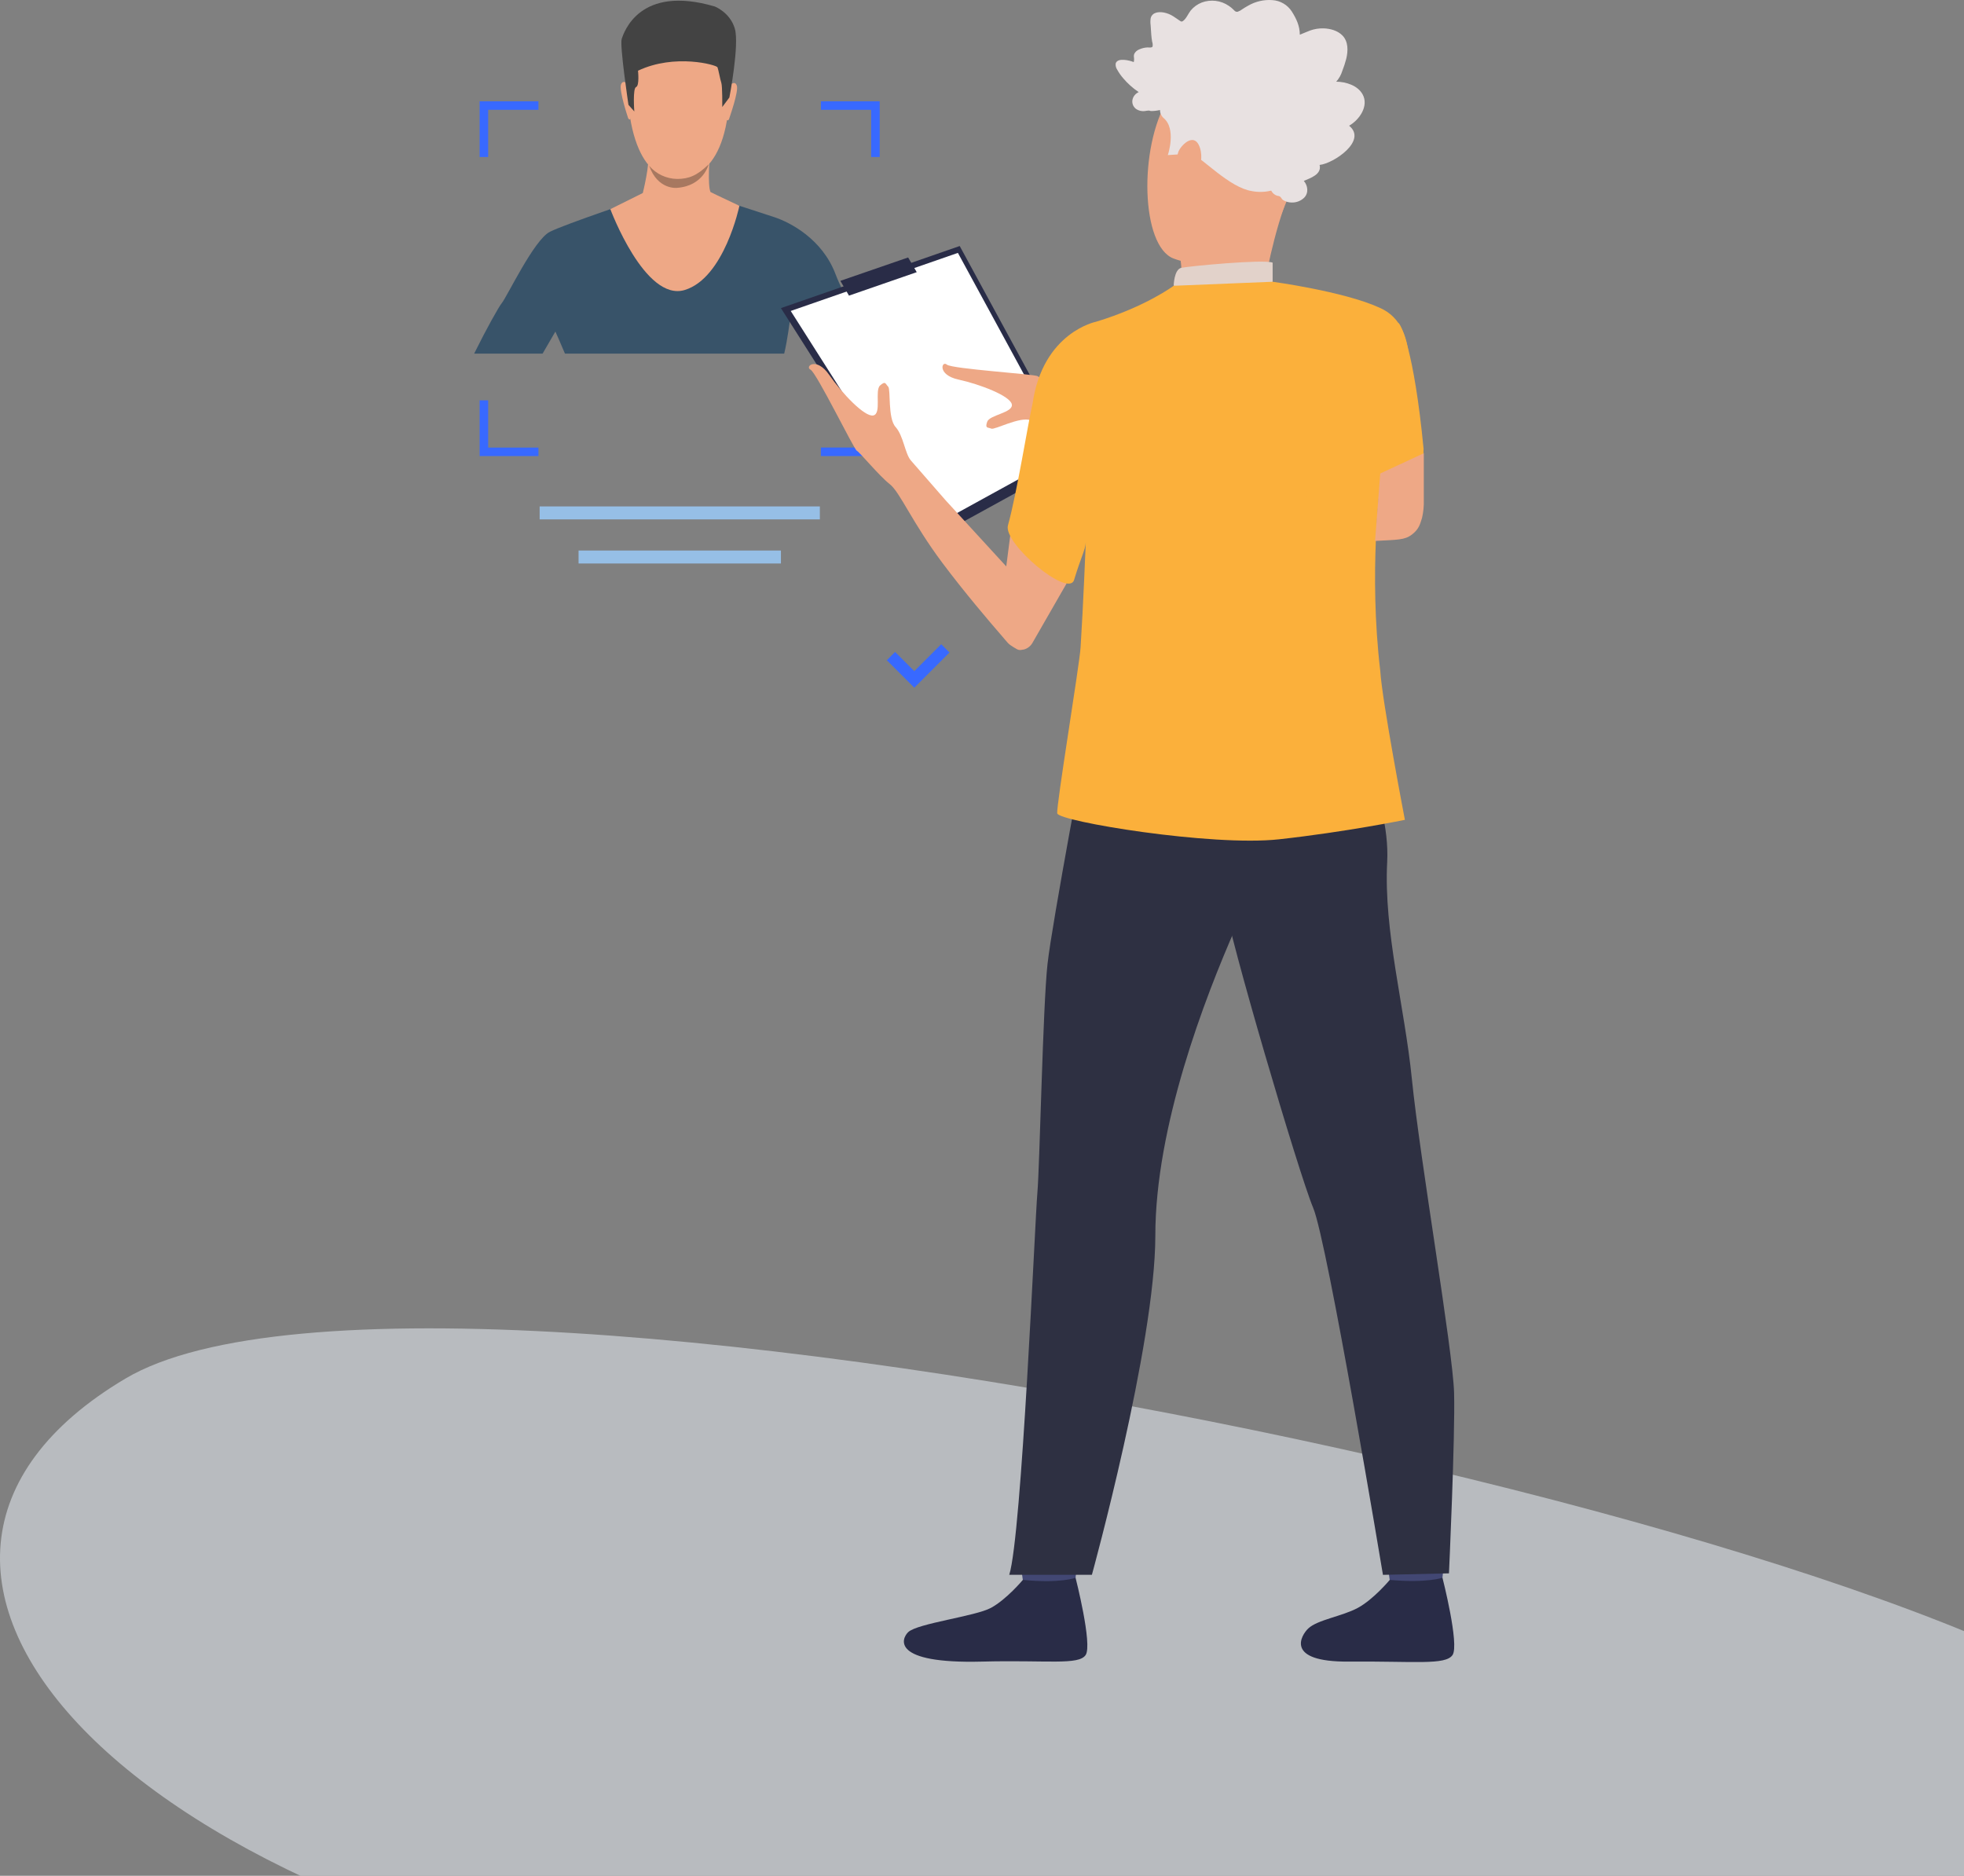 <svg width="100%" height="100%" viewBox="0 0 757 723" fill="none" xmlns="http://www.w3.org/2000/svg">
    <rect x="0" y="0" width="757" height="723" fill="#808080" stroke="none"/>
    <g opacity="0.6">
        <path fill-rule="evenodd" clip-rule="evenodd" d="M836.635 682.511C848.836 758.722 552.948 808.432 298.27 773.741C43.593 739.05 -73.242 603.576 48.286 531.39C169.814 459.204 824.434 606.3 836.635 682.511Z" fill="#DDE3E9" />
    </g>
    <path d="M316 195.194H208V200.194H316V195.194Z" fill="#96BFE6" />
    <path d="M301 212.194H223V217.194H301V212.194Z" fill="#96BFE6" />
    <path d="M322.056 105.695C316.876 91.989 304.429 85.695 298.553 83.734C296.463 83.04 292.723 81.82 288.785 80.546C281.689 78.253 273.937 75.758 273.937 75.758H249.452C249.452 75.758 240.973 78.6 231.962 81.758C231.962 81.759 231.962 81.76 231.962 81.761C231.962 81.762 231.961 81.763 231.96 81.764C231.96 81.764 231.959 81.765 231.958 81.765C231.957 81.766 231.956 81.766 231.955 81.766C223.655 84.676 214.914 87.851 211.964 89.334C205.81 92.407 195.458 114.374 193.363 116.892C192.282 118.189 187.479 126.744 182.753 136.303H209.133C211.921 131.516 214.067 127.798 214.067 127.798C214.067 127.798 215.735 131.458 217.758 136.303H302.262C303.598 130.681 304.432 123.601 304.432 123.601C304.432 123.601 308.956 129.755 313.897 136.303H338.251C332.326 126.365 324.975 113.431 322.056 105.695Z" fill="#385369" />
    <path d="M264.612 8.477C264.612 8.477 283.756 11.493 280.842 41.446C277.927 71.4 261.03 68.944 259.901 68.915C258.771 68.885 242.938 69.461 241.704 32.889C241.703 32.889 241.164 5.846 264.612 8.477Z" fill="#EEA886" />
    <path d="M281.137 32.982C281.137 32.982 283.233 30.743 284.003 33.01C284.773 35.277 281.143 45.388 281.013 45.86C281.013 45.86 280.63 46.739 280.127 46.255C279.624 45.772 281.137 32.982 281.137 32.982Z" fill="#EEA886" />
    <path d="M242.22 32.607C242.22 32.607 240.166 30.328 239.354 32.58C238.541 34.831 241.942 45.008 242.093 45.486C242.093 45.486 242.458 46.371 242.971 45.898C243.483 45.424 242.22 32.607 242.22 32.607Z" fill="#EEA886" />
    <path d="M281.129 37.579L278.39 41.244C278.39 41.244 278.467 33.211 278.029 31.951C277.592 30.691 276.916 26.843 276.549 25.936C276.181 25.029 260.109 20.525 245.912 27.252C245.912 27.252 246.537 33.029 245.176 33.542C243.815 34.056 244.483 42.951 244.483 42.951L242.23 40.408C242.23 40.408 238.781 17.363 239.635 14.961C240.489 12.559 246.375 -6.072 275.5 2.5C275.5 2.5 281.408 4.767 283.229 11.037C285.049 17.306 281.129 37.579 281.129 37.579Z" fill="#434343" />
    <path d="M276.309 75.218C276.301 75.191 273.853 74.011 273.853 74.011C272.661 71.344 273.547 60.092 273.547 60.092C273.547 60.092 249.163 53.886 249.859 58.632C250.556 63.377 247.758 74.402 247.758 74.402L235.25 80.613C235.25 80.613 248.578 116.399 263.896 111.782C279.213 107.166 284.997 79.323 284.997 79.323L276.309 75.218Z" fill="#EEA886" />
    <path d="M250.212 63.903C251.542 65.462 253.188 66.719 255.041 67.594C256.893 68.468 258.911 68.938 260.959 68.973C265.444 68.973 268.664 67.716 273.132 63.359C273.132 63.359 271.195 71.633 260.989 72.403C260.99 72.404 253.587 73.344 250.212 63.903Z" fill="#A77860" />
    <path d="M316.407 39.044V42.334H335.778V60.513H339.067V39.044H316.407ZM184.867 60.513H188.157V42.334H207.527V39.044H184.868L184.867 60.513ZM335.776 154.317V172.503H316.406V175.793H339.065V154.314L335.776 154.317ZM188.157 154.317H184.867V175.796H207.528V172.506H188.158L188.157 154.317Z" fill="#3869FF" />
    <path d="M352.403 265.07L341.809 254.475L344.999 251.284L352.403 258.687L362.779 248.309L365.971 251.501L352.403 265.07Z" fill="#3869FF" />
    <path d="M414.702 177.229L357.971 208.414L301 118.76L369.906 94.825L414.702 177.229Z" fill="#292C47" />
    <path d="M411.105 174.536L358.051 203.698L304.773 119.856L369.212 97.472L411.105 174.536Z" fill="white" />
    <path d="M430.536 158.856C430.536 158.856 420.662 154.134 416.328 151.665C411.994 149.196 400.845 145.808 399.944 145.004C399.043 144.2 366.894 142.216 364.944 140.534C362.994 138.852 361.098 144.477 369.431 146.302C377.764 148.127 389.358 152.59 389.992 155.846C390.626 159.102 381.434 159.874 380.503 162.557C379.572 165.24 380.764 164.637 382.082 165.213C383.4 165.789 393.016 160.463 397.244 161.974C401.472 163.485 407.936 161.393 411.178 162.502C414.42 163.611 430.178 168.914 430.178 168.914L430.536 158.856Z" fill="#EEA886" />
    <path d="M363.226 216.95C351.51 201.285 346.915 189.698 342.902 186.575C338.889 183.452 331.354 174.265 330.245 173.73C329.136 173.195 314.745 143.671 312.403 142.489C310.061 141.307 314.622 137.33 319.586 144.471C324.55 151.612 333.271 160.801 336.586 160.131C339.901 159.461 337.05 150.497 339.214 148.575C341.378 146.653 341.277 148.012 342.332 149.029C343.387 150.046 342.113 161.182 345.184 164.579C348.255 167.976 348.799 174.879 351.107 177.504C353.415 180.129 364.548 192.913 364.548 192.913L387.848 218.319L391.131 192.913L411.105 224.886L397.949 247.786C397.242 249.031 396.07 249.946 394.691 250.332C392.645 250.694 392.728 250.711 390.61 249.426C388.492 248.141 388.5 247.818 386.218 245.19C381.37 239.611 371.517 228.042 363.226 216.95Z" fill="#EEA886" />
    <path d="M533.851 596.22C533.851 596.22 535.645 608.675 535.87 610.545C536.095 612.415 555.831 609.445 555.831 609.445L557.431 594.618C557.431 594.618 536.323 594.463 533.851 596.22Z" fill="#424773" />
    <path d="M535.664 608.962C535.664 608.962 529.411 616.468 523.364 619.738C517.317 623.008 507.811 624.305 504.235 627.691C501.654 630.135 494.835 640.659 519.951 640.446C545.067 640.233 557.183 641.932 559.874 637.898C562.565 633.864 555.98 608.118 555.98 608.118C555.98 608.118 550.029 610.259 535.664 608.962Z" fill="#292C47" />
    <path d="M392.436 596.22C392.436 596.22 394.23 608.675 394.455 610.545C394.68 612.415 414.417 609.445 414.417 609.445L416.017 594.618C416.017 594.618 394.904 594.463 392.436 596.22Z" fill="#424773" />
    <path d="M394.245 608.962C394.245 608.962 387.991 616.468 381.945 619.738C375.899 623.008 353.639 625.696 350.063 629.082C347.481 631.527 343.188 641.366 378.533 640.447C403.644 639.793 415.764 641.933 418.455 637.899C421.146 633.865 414.561 608.119 414.561 608.119C414.561 608.119 408.954 610.405 394.245 608.962Z" fill="#292C47" />
    <path d="M517.509 276.179C517.509 276.179 536.054 305.644 534.671 332.279C533.288 358.914 541.395 387.992 544.182 415.816C547.288 446.834 559.998 520.266 560.459 536.857C560.92 553.448 558.486 606.43 558.486 606.43L533.043 607.012C533.043 607.012 511.674 478.636 506.143 465.537C500.612 452.438 473.163 359.053 472.243 348.575C471.323 338.097 517.509 276.179 517.509 276.179Z" fill="#2E3042" />
    <path d="M419.251 282.99C419.251 282.99 405.564 355.358 403.758 371.517C401.952 387.676 400.746 449.723 399.84 459.824C398.934 469.925 393.817 591.995 389 607H420.855C420.855 607 445.309 518.26 445.309 476.272C445.309 434.285 464.2 384.994 476.395 357.292C488.59 329.589 516.503 328.933 524 277.535C524.003 277.538 429.401 266.688 419.251 282.99Z" fill="#2E3042" />
    <path d="M486.565 28.455C486.565 28.455 461.673 19.155 450.195 38.106C438.717 57.057 439.824 94.989 452.371 99.655C464.918 104.321 483.771 101.88 490.191 90.023C496.611 78.166 502.415 61.023 502.136 49.57C501.857 38.117 493.101 31.762 486.565 28.455Z" fill="#EEA886" />
    <path d="M455.072 100.52C455.072 100.52 456.108 107.24 454.395 110.552C452.682 113.864 486.644 113.952 486.644 113.952C486.644 113.952 489.402 95.944 494.628 80.729C499.854 65.514 455.072 100.52 455.072 100.52Z" fill="#EEA886" />
    <path d="M494.618 77.157C494.041 76.795 493.938 76.296 493.487 75.868C493.125 75.52 492.578 75.531 492.114 75.399C491.178 75.055 490.41 74.363 489.97 73.468C487.511 74.074 484.948 74.134 482.463 73.643C473.872 72.292 463.392 60.867 459.805 59.61C456.217 58.352 456.184 56.251 456.184 56.251L453.938 59.532L450.129 59.77C450.129 59.77 453.602 49.55 448.357 45.378C447.959 44.992 447.642 44.529 447.426 44.019C447.21 43.508 447.099 42.96 447.099 42.405C445.951 42.671 444.777 42.805 443.598 42.804C443.365 42.763 443.137 42.698 442.916 42.613C442.41 42.624 441.906 42.681 441.41 42.782C440.134 42.979 438.831 42.669 437.78 41.919C435.514 40.045 436.248 36.721 438.906 35.496C436.643 33.995 434.608 32.175 432.865 30.093C432.005 29.096 431.25 28.013 430.613 26.861C430.138 26.166 429.928 25.324 430.022 24.488C430.673 22.04 435.575 23.326 436.989 23.934C437.124 23.413 437.164 22.872 437.108 22.337C436.987 21.823 437.011 21.285 437.179 20.784C437.572 19.991 438.249 19.376 439.076 19.06C440.054 18.614 441.107 18.353 442.181 18.289C442.365 18.284 442.55 18.288 442.734 18.304C443.317 18.339 444.041 18.374 444.244 17.927C444.349 17.304 444.293 16.666 444.083 16.07C443.921 15.176 443.808 14.274 443.745 13.368C443.65 12.159 443.571 10.95 443.499 9.738C443.372 8.842 443.377 7.931 443.515 7.036C444.08 4.672 446.676 4.479 448.547 4.818C449.813 5.056 451.022 5.53 452.111 6.216C452.891 6.698 453.631 7.25 454.396 7.747C454.91 8.078 455.305 8.537 455.878 8.154C457.229 7.258 457.947 5.309 458.932 4.057C460.073 2.674 461.551 1.609 463.224 0.963C464.936 0.326 466.777 0.112 468.591 0.338C470.404 0.563 472.136 1.222 473.64 2.259C474.319 2.703 474.946 3.221 475.511 3.803C475.992 4.309 476.355 4.701 477.109 4.504C477.779 4.264 478.405 3.914 478.961 3.468C479.648 3.002 480.368 2.585 481.093 2.185C483.907 0.556 487.146 -0.191 490.389 0.042C491.907 0.13 493.383 0.577 494.696 1.346C496.008 2.115 497.12 3.184 497.939 4.466C499.698 7.267 500.98 10.007 501 13.368L504.967 11.759C506.628 11.168 508.383 10.887 510.145 10.931C512.743 11.016 515.549 11.776 517.401 13.649C519.709 15.98 519.657 19.569 518.883 22.719C518.469 24.294 517.962 25.842 517.364 27.357C516.896 28.884 516.1 30.291 515.032 31.479C518.759 31.519 523.285 32.913 525.197 36.362C527.677 40.837 523.981 46.179 520.001 48.459C527.126 54.225 513.993 63.023 508.622 63.572C509.561 67.202 505.033 68.644 502.543 69.724C504.075 71.503 504.524 74.352 502.638 76.243C501.385 77.433 499.715 78.085 497.986 78.056C496.802 78.075 495.635 77.763 494.618 77.157Z" fill="#E8E1E1" />
    <path d="M452.38 110.153C452.38 110.153 452.488 103.828 455.355 103.221C458.222 102.614 487.003 99.848 490.523 101.231V108.599C490.523 108.599 483.742 112.773 452.38 110.153Z" fill="#E2D2CA" />
    <path d="M454.081 58.846C454.618 56.598 460.335 50.173 462.524 57.052C464.713 63.931 459.217 73.184 456.15 72.392C453.083 71.6 452.722 64.546 454.081 58.846Z" fill="#EEA886" />
    <path d="M338.154 184.892C338.169 184.887 338.186 184.887 338.201 184.892C338.004 184.975 337.976 184.983 338.154 184.892Z" fill="#323657" />
    <path d="M541.5 316C541.5 316 519.035 320.63 493 323.5C466.965 326.37 407.909 316.574 407.5 313.5C407.091 310.426 416.038 256.654 416.5 249.5C417.5 234 418.5 209 418.5 209C418.327 212.026 416.736 214.48 414 223.5C411.823 230.675 386.578 209.405 388.5 202.5C392 189.931 396.166 163.451 398 155.5C402 128 422.5 124 422.5 124C441.545 118.239 452.379 110.153 452.379 110.153L490.522 108.599C490.522 108.599 517.713 112.273 531.5 118.5C549.5 126 540.629 153.762 544.215 161.796L532 186.5C532 186.5 527.5 220.5 532 258.5C532.687 270.078 541.5 316 541.5 316Z" fill="#fbb03b" />
    <path d="M533.958 183.577C532.078 184.338 531.427 181.777 529.307 181.389L528.086 208.724L503.607 204.183C503.607 204.183 497.571 140.281 539 124.5C539.78 124.755 545 134.5 548.709 173.072C548.634 173.653 548.634 174.241 548.709 174.822C548.709 174.822 536.661 182.483 533.958 183.577Z" fill="#fbb03b" />
    <path d="M548.786 174.702V192.693C548.86 194.992 548.638 197.29 548.127 199.533C547.342 202.033 546.978 203.899 544.216 206.033C541.454 208.167 538.755 208.021 530 208.5L532 182.5L548.786 174.702Z" fill="#EEA886" />
    <path d="M327.227 113.949L323.91 108.249L350.03 99.237L353.345 104.904L327.227 113.949Z" fill="#292C47" />
</svg>